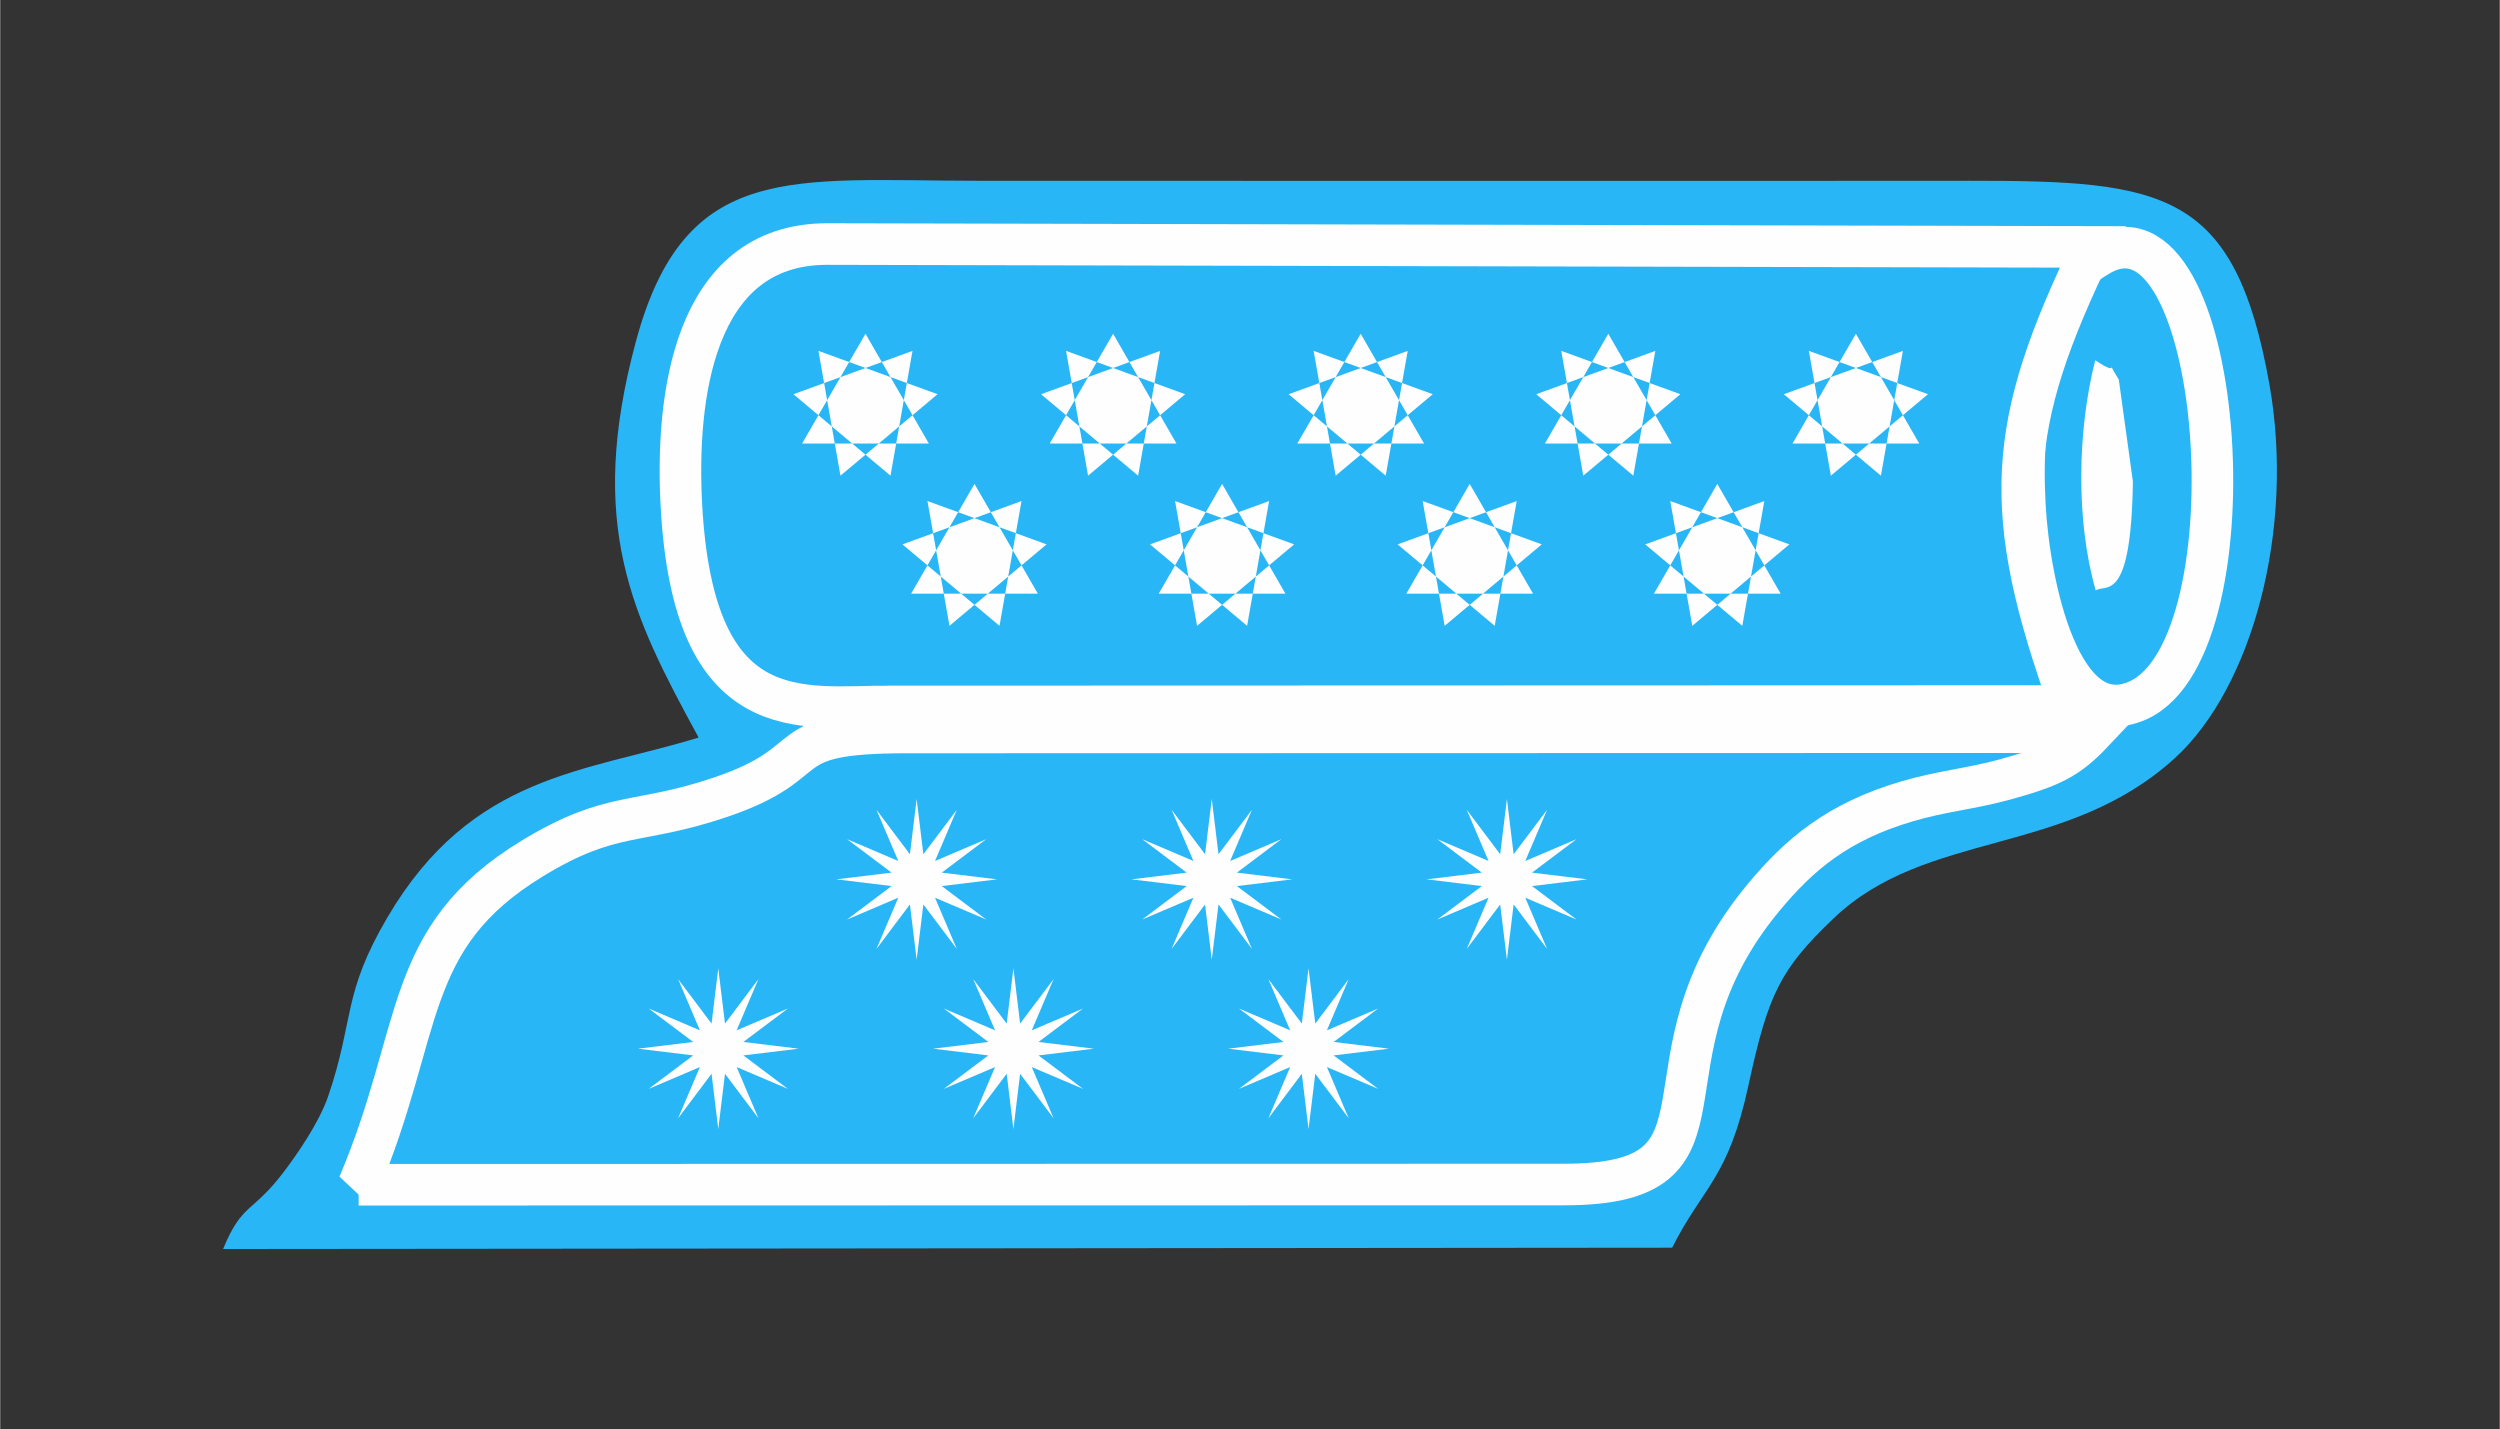 <?xml version="1.0" encoding="UTF-8"?>
<!DOCTYPE svg PUBLIC "-//W3C//DTD SVG 1.1//EN" "http://www.w3.org/Graphics/SVG/1.1/DTD/svg11.dtd">
<!-- Creator: CorelDRAW 2020 (64-Bit) -->
<svg xmlns="http://www.w3.org/2000/svg" xml:space="preserve" width="6.681in" height="3.819in" version="1.1" style="shape-rendering:geometricPrecision; text-rendering:geometricPrecision; image-rendering:optimizeQuality; fill-rule:evenodd; clip-rule:evenodd"
viewBox="0 0 5507.97 3149.05"
 xmlns:xlink="http://www.w3.org/1999/xlink"
 xmlns:xodm="http://www.corel.com/coreldraw/odm/2003">
 <rect x="0" y="0" width="5507.97" height="3149.05" fill="#333333" stroke="none"/>
 <defs>
  <style type="text/css">
   <![CDATA[
    .str0 {stroke:#FEFEFE;stroke-width:91.61;stroke-miterlimit:2.613}
    .fil2 {fill:none}
    .fil1 {fill:#FEFEFE}
    .fil0 {fill:#29B6F6}
   ]]>
  </style>
 </defs>
 <g id="Layer_x0020_1">
  <g id="_1336418000">
   <path class="fil0" d="M1539 1625.23c-250.15,76.86 -499.71,80.32 -685.34,395.5 -100.33,170.35 -72.85,224.32 -130.72,394.08 -20.58,60.37 -70.82,131.43 -97.27,166.46 -70.58,93.47 -92.09,67.94 -134.56,171.04l3193.1 -2.9c67.91,-134.96 123.62,-151.41 168.07,-357.38 43.49,-201.53 70.05,-255.93 187.69,-368.28 205.42,-196.21 512.42,-134.86 751.94,-353.08 169.83,-154.72 265.69,-503.74 208.26,-824.75 -76.08,-425.22 -229.86,-447.96 -660.29,-447.58 -727.73,0.66 -1455.52,0.04 -2183.26,0.03 -411.97,-0.01 -647.74,-45.98 -755.58,353.02 -109.63,405.62 -8.61,605.22 137.98,873.86l-0 -0.01z"/>
   <path class="fil0 str0" d="M4622.78 564.38c-87,53.03 -99.53,84.61 -132.47,222.83 -26.64,111.78 -35.03,207.55 -28.99,323.78 9.39,180.97 79.96,510.15 250.33,431.9 264.36,-121.44 187.85,-1147.17 -88.86,-978.52z"/>
   <path class="fil0 str0" d="M789.77 2610.7l2655.74 -0.49c416.99,0.21 136.63,-268.09 441.34,-633.92 77.39,-92.92 161.79,-165.43 315.51,-210.61 75.61,-22.23 140.83,-27.64 214.73,-47.89 105.23,-28.83 140.61,-47.47 194.35,-104.37l-2612.67 0.65c-303.77,0 -178.52,63.64 -410.7,142.39 -185.92,63.06 -239.54,28.04 -415.6,135.26 -287.97,175.37 -237.85,377.36 -382.72,718.99l0.02 -0.01z"/>
   <path class="fil0 str0" d="M1956.67 1556.66l2605.19 -0.84c-154.63,-429.92 -142.29,-616.69 49.09,-1011.73l-2788.89 -6.31c-297.66,0.03 -333.54,344.25 -321.08,575.31 26.77,496.37 264.34,443.56 455.69,443.56l0 0.01z"/>
   <polygon class="fil1" points="2019.39,1760.62 2034.22,1882.41 2107.94,1784.35 2059.88,1897.24 2172.77,1849.17 2074.7,1922.9 2196.49,1937.72 2074.7,1952.54 2172.77,2026.27 2059.87,1978.21 2107.94,2091.09 2034.21,1993.02 2019.39,2114.82 2004.58,1993.02 1930.84,2091.09 1978.91,1978.2 1866.02,2026.27 1964.09,1952.53 1842.29,1937.72 1964.09,1922.9 1866.02,1849.17 1978.91,1897.23 1930.84,1784.35 2004.58,1882.41 "/>
   <polygon class="fil1" points="2669.76,1760.62 2684.57,1882.41 2758.31,1784.35 2710.24,1897.24 2823.12,1849.17 2725.05,1922.9 2846.86,1937.72 2725.05,1952.54 2823.12,2026.27 2710.24,1978.21 2758.31,2091.09 2684.57,1993.02 2669.76,2114.82 2654.93,1993.02 2581.2,2091.09 2629.27,1978.2 2516.38,2026.27 2614.45,1952.53 2492.65,1937.72 2614.45,1922.9 2516.38,1849.17 2629.27,1897.23 2581.2,1784.35 2654.93,1882.41 "/>
   <polygon class="fil1" points="3320.11,1760.62 3334.94,1882.41 3408.66,1784.35 3360.6,1897.24 3473.48,1849.17 3375.42,1922.9 3497.21,1937.72 3375.42,1952.54 3473.48,2026.27 3360.59,1978.21 3408.66,2091.09 3334.93,1993.02 3320.11,2114.82 3305.29,1993.02 3231.56,2091.09 3279.62,1978.2 3166.74,2026.27 3264.81,1952.53 3143.02,1937.72 3264.81,1922.9 3166.74,1849.17 3279.63,1897.23 3231.56,1784.35 3305.3,1882.41 "/>
   <polygon class="fil1" points="1582.26,2133.77 1597.09,2255.57 1670.81,2157.5 1622.75,2270.39 1735.64,2222.33 1637.57,2296.05 1759.37,2310.88 1637.57,2325.7 1735.64,2399.43 1622.75,2351.36 1670.81,2464.25 1597.09,2366.19 1582.26,2487.97 1567.45,2366.19 1493.71,2464.25 1541.78,2351.36 1428.89,2399.43 1526.95,2325.7 1405.17,2310.88 1526.95,2296.05 1428.89,2222.33 1541.78,2270.39 1493.71,2157.5 1567.45,2255.57 "/>
   <polygon class="fil1" points="2232.63,2133.77 2247.44,2255.57 2321.18,2157.5 2273.11,2270.39 2386,2222.33 2287.93,2296.05 2409.72,2310.88 2287.93,2325.7 2386,2399.43 2273.11,2351.36 2321.18,2464.25 2247.44,2366.19 2232.63,2487.97 2217.8,2366.19 2144.08,2464.25 2192.14,2351.36 2079.25,2399.43 2177.32,2325.7 2055.52,2310.88 2177.32,2296.05 2079.25,2222.33 2192.15,2270.39 2144.08,2157.5 2217.81,2255.57 "/>
   <polygon class="fil1" points="2882.98,2133.77 2897.81,2255.57 2971.53,2157.5 2923.47,2270.39 3036.36,2222.33 2938.29,2296.05 3060.09,2310.88 2938.29,2325.7 3036.36,2399.43 2923.46,2351.36 2971.53,2464.25 2897.8,2366.19 2882.98,2487.97 2868.17,2366.19 2794.43,2464.25 2842.5,2351.36 2729.61,2399.43 2827.68,2325.7 2705.89,2310.88 2827.68,2296.05 2729.61,2222.33 2842.5,2270.39 2794.43,2157.5 2868.17,2255.57 "/>
   <g>
    <path class="fil1" d="M1906.66 735.46l69.82 120.93 69.82 120.93 -139.64 0 -139.63 0 69.82 -120.93 69.82 -120.93 0 0zm103.64 37.73l-24.25 137.52 -24.25 137.52 -106.97 -89.75 -106.97 -89.76 131.22 -47.76 131.22 -47.75 0 -0zm55.15 95.51l-106.97 89.76 -106.97 89.75 -24.25 -137.52 -24.25 -137.52 131.22 47.75 131.22 47.76 0 0z"/>
    <path class="fil1" d="M2452.28 735.46l69.82 120.93 69.82 120.93 -139.64 0 -139.63 0 69.82 -120.93 69.82 -120.93 0 0zm103.65 37.73l-24.25 137.52 -24.25 137.52 -106.97 -89.75 -106.97 -89.76 131.22 -47.76 131.22 -47.75 0 -0zm55.15 95.51l-106.97 89.76 -106.97 89.75 -24.25 -137.52 -24.25 -137.52 131.22 47.75 131.22 47.76 0 0z"/>
    <path class="fil1" d="M2997.88 735.46l69.82 120.93 69.82 120.93 -139.64 0 -139.63 0 69.82 -120.93 69.82 -120.93 0 0zm103.65 37.73l-24.25 137.52 -24.25 137.52 -106.97 -89.75 -106.97 -89.76 131.22 -47.76 131.22 -47.75 0 -0zm55.15 95.51l-106.97 89.76 -106.97 89.75 -24.25 -137.52 -24.25 -137.52 131.22 47.75 131.22 47.76 0 0z"/>
    <path class="fil1" d="M3543.49 735.46l69.82 120.93 69.82 120.93 -139.64 0 -139.63 0 69.82 -120.93 69.82 -120.93 0 0zm103.65 37.73l-24.25 137.52 -24.25 137.52 -106.97 -89.75 -106.97 -89.76 131.22 -47.76 131.22 -47.75 0 -0zm55.15 95.51l-106.97 89.76 -106.97 89.75 -24.25 -137.52 -24.25 -137.52 131.22 47.75 131.22 47.76 0 0z"/>
    <path class="fil1" d="M4089.1 735.46l69.82 120.93 69.82 120.93 -139.64 0 -139.63 0 69.82 -120.93 69.82 -120.93 0 0zm103.64 37.73l-24.25 137.52 -24.25 137.52 -106.97 -89.75 -106.97 -89.76 131.22 -47.76 131.22 -47.75 0 -0zm55.15 95.51l-106.97 89.76 -106.97 89.75 -24.25 -137.52 -24.25 -137.52 131.22 47.75 131.22 47.76 0 0z"/>
    <path class="fil1" d="M2146.85 1066.33l69.82 120.93 69.82 120.93 -139.64 0 -139.63 0 69.82 -120.93 69.82 -120.93 0 0zm103.65 37.73l-24.25 137.52 -24.25 137.52 -106.97 -89.75 -106.97 -89.76 131.22 -47.76 131.22 -47.75 0 -0zm55.15 95.52l-106.97 89.76 -106.97 89.75 -24.25 -137.52 -24.25 -137.52 131.22 47.75 131.22 47.76 0 0z"/>
    <path class="fil1" d="M2692.47 1066.33l69.82 120.93 69.82 120.93 -139.64 0 -139.63 0 69.82 -120.93 69.82 -120.93 0 0zm103.64 37.73l-24.25 137.52 -24.25 137.52 -106.97 -89.75 -106.97 -89.76 131.22 -47.76 131.22 -47.75 0 -0zm55.15 95.52l-106.97 89.76 -106.97 89.75 -24.25 -137.52 -24.25 -137.52 131.22 47.75 131.22 47.76 0 0z"/>
    <path class="fil1" d="M3238.08 1066.33l69.82 120.93 69.82 120.93 -139.64 0 -139.63 0 69.82 -120.93 69.82 -120.93 0 0zm103.64 37.73l-24.25 137.52 -24.25 137.52 -106.97 -89.75 -106.97 -89.76 131.22 -47.76 131.22 -47.75 0 -0zm55.15 95.52l-106.97 89.76 -106.97 89.75 -24.25 -137.52 -24.25 -137.52 131.22 47.75 131.22 47.76 0 0z"/>
    <path class="fil1" d="M3783.69 1066.33l69.82 120.93 69.82 120.93 -139.64 0 -139.63 0 69.82 -120.93 69.82 -120.93 0 0zm103.64 37.73l-24.25 137.52 -24.25 137.52 -106.97 -89.75 -106.97 -89.76 131.22 -47.76 131.22 -47.75 0 -0zm55.15 95.52l-106.97 89.76 -106.97 89.75 -24.25 -137.52 -24.25 -137.52 131.22 47.75 131.22 47.76 0 0z"/>
   </g>
   <rect class="fil2" width="5507.97" height="3149.05"/>
   <path class="fil1" d="M4617.6 1301.1c21.68,-15.25 78.02,32.51 81.94,-239.9l-31.05 -224.7c-41.72,-65.53 17.41,4.49 -51.93,-42.78 -39.02,153.64 -43.45,351.61 1.05,507.38l-0 -0.01z"/>
  </g>
 </g>
</svg>
